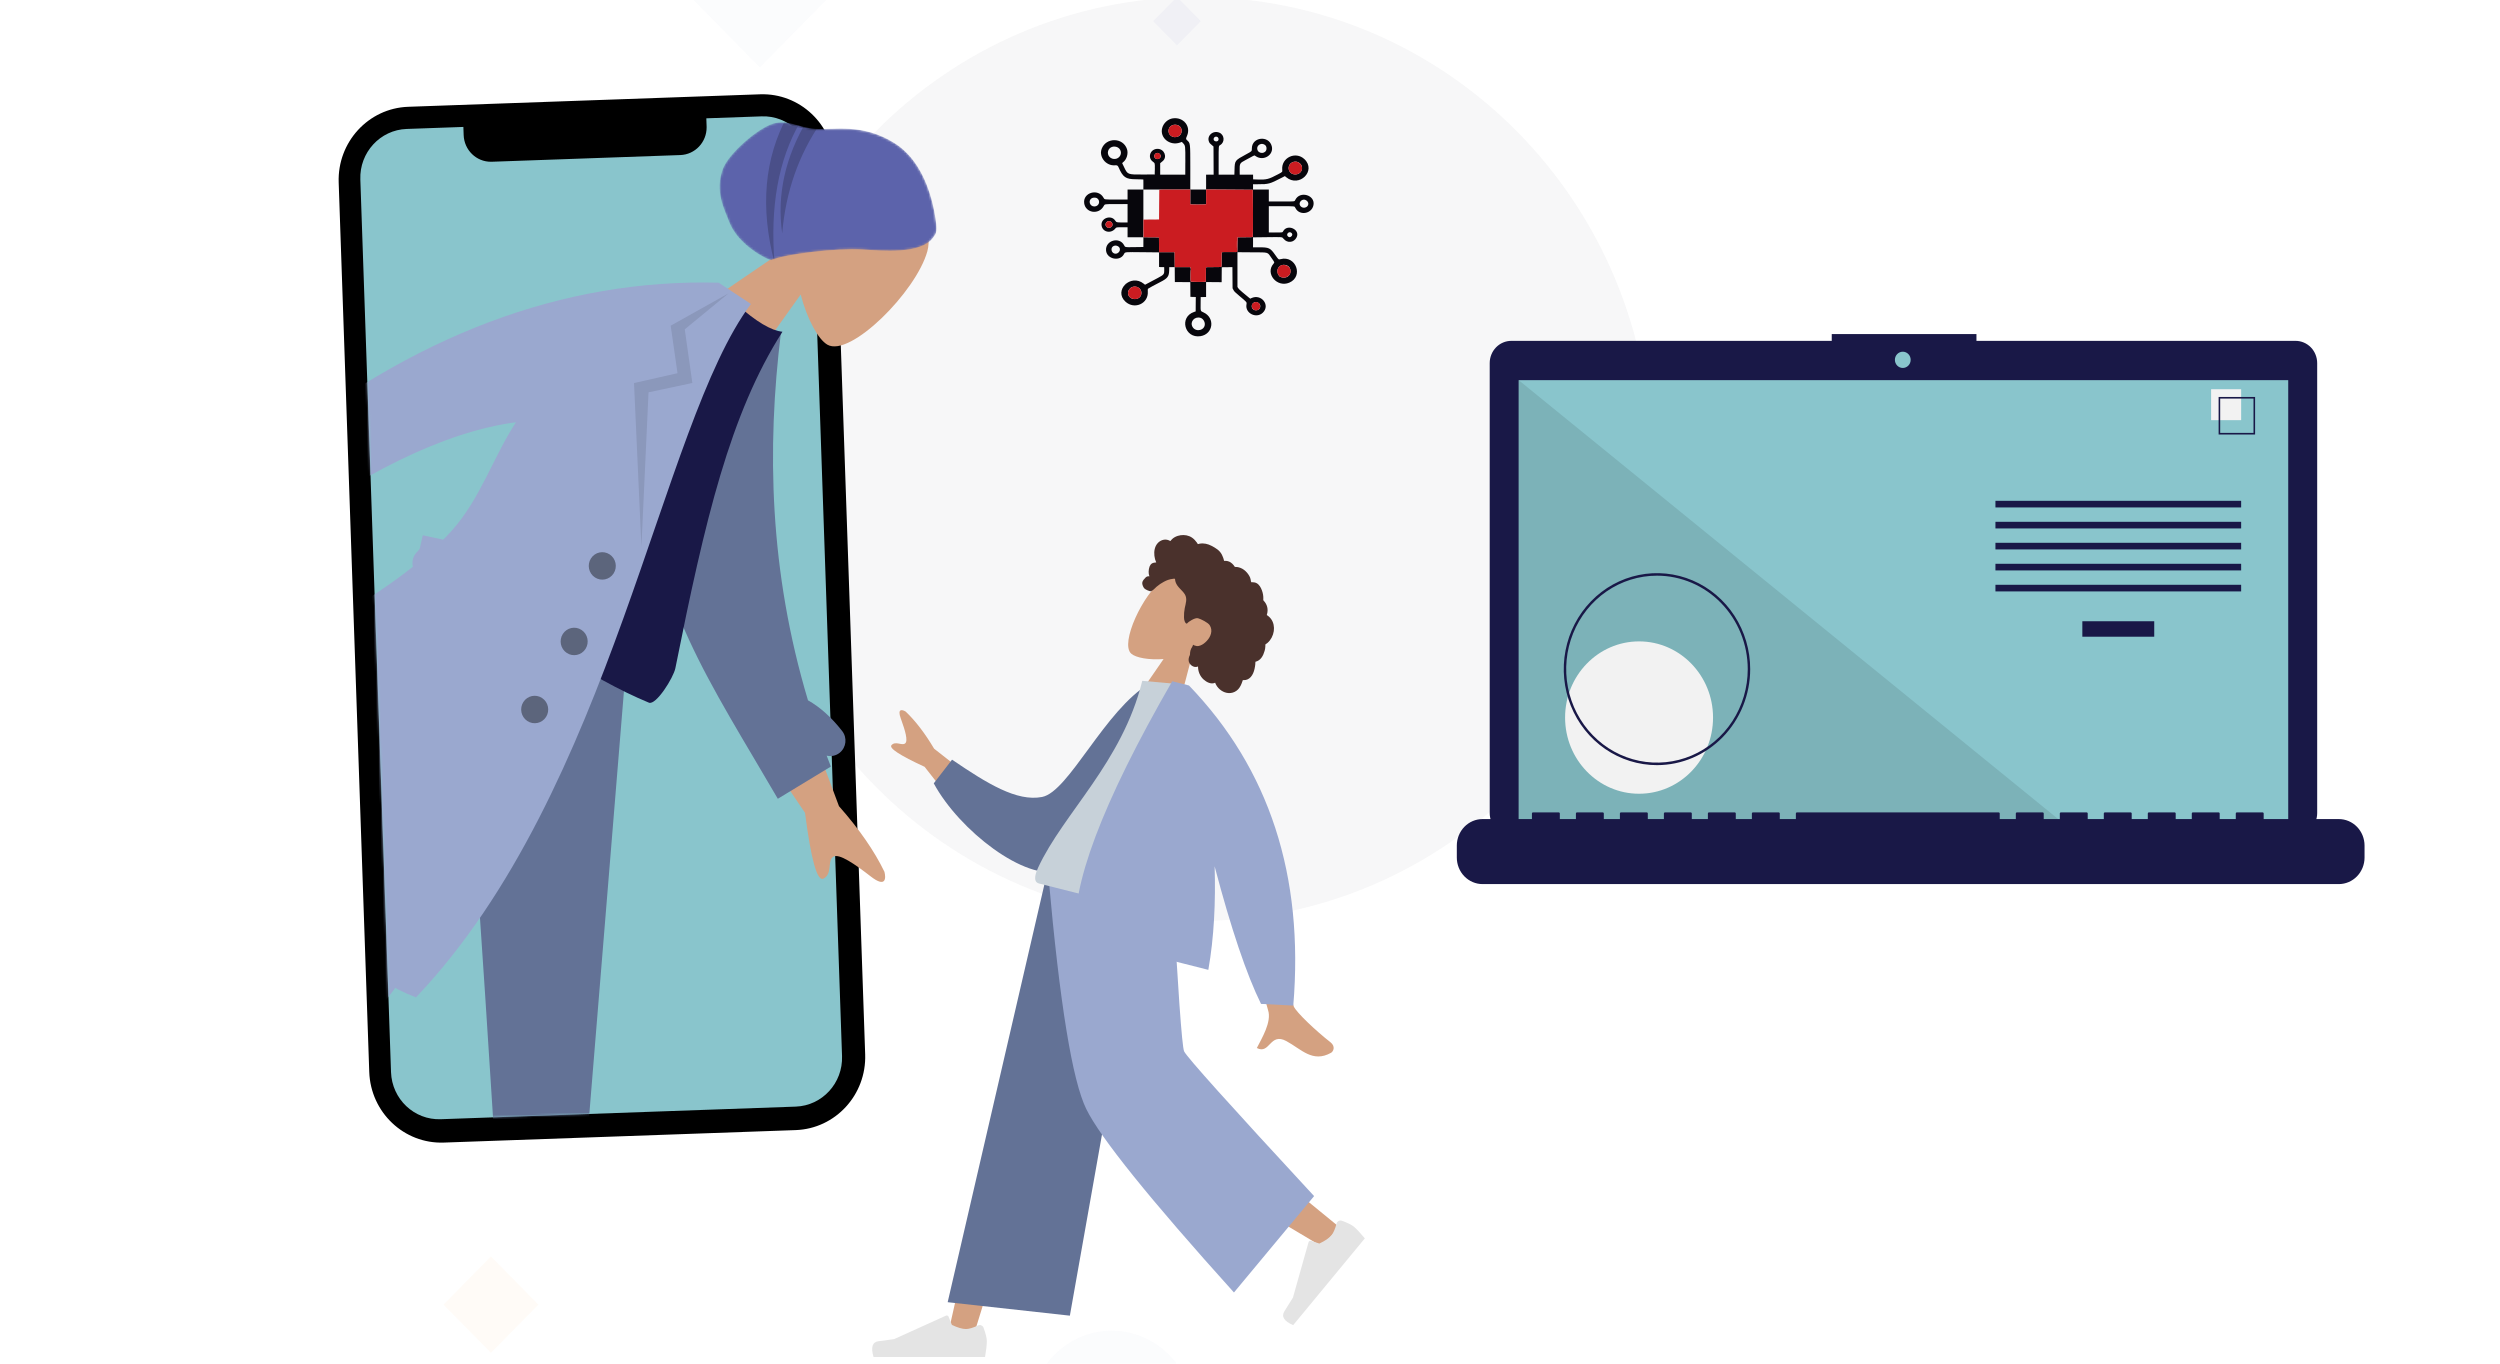 <svg width="1100" height="600" viewBox="0 0 1100 600" fill="none" xmlns="http://www.w3.org/2000/svg">
<g clip-path="url(#clip0)">
<g opacity="0.2">
<path opacity="0.2" d="M526.378 405.239C636.874 405.239 726.448 314.233 726.448 201.971C726.448 89.71 636.874 -1.296 526.378 -1.296C415.882 -1.296 326.307 89.71 326.307 201.971C326.307 314.233 415.882 405.239 526.378 405.239Z" fill="#2F2E41"/>
<path opacity="0.2" d="M489.161 657.999C508.858 657.999 524.826 641.776 524.826 621.764C524.826 601.752 508.858 585.529 489.161 585.529C469.464 585.529 453.496 601.752 453.496 621.764C453.496 641.776 469.464 657.999 489.161 657.999Z" fill="#9AA8CF"/>
<path opacity="0.2" fill-rule="evenodd" clip-rule="evenodd" d="M334.335 -57L376.972 -13.682L334.335 29.636L291.699 -13.682L334.335 -57Z" fill="#9AA8CF"/>
<path opacity="0.2" fill-rule="evenodd" clip-rule="evenodd" d="M216.02 552.83L236.897 574.041L216.02 595.251L195.143 574.041L216.02 552.83Z" fill="#FFA434"/>
<path opacity="0.2" fill-rule="evenodd" clip-rule="evenodd" d="M517.866 -1.296L528.305 9.309L517.866 19.914L507.428 9.309L517.866 -1.296Z" fill="#2026A2"/>
</g>
<path d="M1010.06 149.98H869.639V147H805.968V149.98H664.969C663.722 149.98 662.487 150.233 661.334 150.725C660.182 151.216 659.135 151.937 658.253 152.845C657.371 153.753 656.671 154.832 656.194 156.018C655.716 157.205 655.471 158.477 655.471 159.761V357.761C655.471 360.355 656.471 362.843 658.253 364.677C660.034 366.511 662.45 367.542 664.969 367.542H1010.06C1012.58 367.542 1014.99 366.511 1016.78 364.677C1018.56 362.843 1019.56 360.355 1019.56 357.761V159.761C1019.56 158.477 1019.31 157.205 1018.83 156.018C1018.36 154.832 1017.66 153.753 1016.78 152.845C1015.89 151.937 1014.85 151.216 1013.69 150.725C1012.54 150.233 1011.31 149.98 1010.06 149.98Z" fill="#191847"/>
<path d="M1006.82 167.266H668.206V363.965H1006.82V167.266Z" fill="#89C5CC"/>
<path d="M837.225 161.901C839.143 161.901 840.698 160.3 840.698 158.325C840.698 156.35 839.143 154.749 837.225 154.749C835.307 154.749 833.752 156.35 833.752 158.325C833.752 160.3 835.307 161.901 837.225 161.901Z" fill="#89C5CC"/>
<path opacity="0.1" d="M909.985 363.966H668.206V167.266L909.985 363.966Z" fill="black"/>
<path d="M721.189 349.247C739.165 349.247 753.738 334.24 753.738 315.729C753.738 297.218 739.165 282.211 721.189 282.211C703.212 282.211 688.64 297.218 688.64 315.729C688.64 334.24 703.212 349.247 721.189 349.247Z" fill="#F2F2F2"/>
<path d="M947.864 273.348H916.233V280.154H947.864V273.348Z" fill="#191847"/>
<path d="M986.104 220.358H877.994V223.274H986.104V220.358Z" fill="#191847"/>
<path d="M986.104 229.594H877.994V232.511H986.104V229.594Z" fill="#191847"/>
<path d="M986.104 238.831H877.994V241.748H986.104V238.831Z" fill="#191847"/>
<path d="M986.104 248.068H877.994V250.985H986.104V248.068Z" fill="#191847"/>
<path d="M986.104 257.305H877.994V260.222H986.104V257.305Z" fill="#191847"/>
<path d="M986.105 171.257H972.886V184.869H986.105V171.257Z" fill="#F2F2F2"/>
<path d="M992.242 191.189H976.19V174.66H992.242V191.189ZM976.888 190.47H991.544V175.378H976.888V190.47Z" fill="#191847"/>
<path d="M1029.07 360.389H996.018V357.937C996.018 357.873 996.006 357.81 995.982 357.751C995.959 357.692 995.924 357.639 995.88 357.593C995.836 357.548 995.784 357.513 995.727 357.488C995.67 357.464 995.608 357.451 995.546 357.451H984.216C984.154 357.451 984.092 357.464 984.035 357.488C983.978 357.513 983.926 357.548 983.882 357.593C983.838 357.639 983.803 357.692 983.78 357.751C983.756 357.81 983.744 357.873 983.744 357.937V360.389H976.662V357.937C976.662 357.873 976.65 357.81 976.626 357.751C976.603 357.692 976.568 357.639 976.524 357.593C976.48 357.548 976.428 357.513 976.371 357.488C976.314 357.464 976.252 357.451 976.19 357.451H964.86C964.798 357.451 964.736 357.464 964.679 357.488C964.622 357.513 964.57 357.548 964.526 357.593C964.482 357.639 964.447 357.692 964.424 357.751C964.4 357.81 964.388 357.873 964.388 357.937V360.389H957.306V357.937C957.306 357.873 957.294 357.81 957.27 357.751C957.247 357.692 957.212 357.639 957.168 357.593C957.124 357.548 957.072 357.513 957.015 357.488C956.958 357.464 956.896 357.451 956.834 357.451H945.504C945.442 357.451 945.38 357.464 945.323 357.488C945.266 357.513 945.214 357.548 945.17 357.593C945.126 357.639 945.091 357.692 945.068 357.751C945.044 357.81 945.032 357.873 945.032 357.937V360.389H937.95V357.937C937.95 357.873 937.938 357.81 937.914 357.751C937.891 357.692 937.856 357.639 937.812 357.593C937.768 357.548 937.716 357.513 937.659 357.488C937.601 357.464 937.54 357.451 937.478 357.451H926.148C926.086 357.451 926.024 357.464 925.967 357.488C925.91 357.513 925.858 357.548 925.814 357.593C925.77 357.639 925.735 357.692 925.712 357.751C925.688 357.81 925.676 357.873 925.676 357.937V360.389H918.594V357.937C918.594 357.873 918.582 357.81 918.558 357.751C918.534 357.692 918.5 357.639 918.456 357.593C918.412 357.548 918.36 357.513 918.303 357.488C918.245 357.464 918.184 357.451 918.122 357.451H906.792C906.73 357.451 906.668 357.464 906.611 357.488C906.554 357.513 906.502 357.548 906.458 357.593C906.414 357.639 906.379 357.692 906.355 357.751C906.332 357.81 906.32 357.873 906.32 357.937V360.389H899.238V357.937C899.238 357.873 899.226 357.81 899.202 357.751C899.178 357.692 899.144 357.639 899.1 357.593C899.056 357.548 899.004 357.513 898.947 357.488C898.889 357.464 898.828 357.451 898.766 357.451H887.436C887.374 357.451 887.312 357.464 887.255 357.488C887.198 357.513 887.146 357.548 887.102 357.593C887.058 357.639 887.023 357.692 886.999 357.751C886.976 357.81 886.964 357.873 886.964 357.937V360.389H879.882V357.937C879.882 357.873 879.87 357.81 879.846 357.751C879.822 357.692 879.788 357.639 879.744 357.593C879.7 357.548 879.648 357.513 879.591 357.488C879.533 357.464 879.472 357.451 879.41 357.451H790.655C790.593 357.451 790.532 357.464 790.475 357.488C790.417 357.513 790.365 357.548 790.322 357.593C790.278 357.639 790.243 357.692 790.219 357.751C790.195 357.81 790.183 357.873 790.183 357.937V360.389H783.102V357.937C783.102 357.873 783.09 357.81 783.066 357.751C783.042 357.692 783.007 357.639 782.963 357.593C782.92 357.548 782.868 357.513 782.81 357.488C782.753 357.464 782.692 357.451 782.63 357.451H771.299C771.237 357.451 771.176 357.464 771.119 357.488C771.061 357.513 771.009 357.548 770.965 357.593C770.922 357.639 770.887 357.692 770.863 357.751C770.839 357.81 770.827 357.873 770.827 357.937V360.389H763.746V357.937C763.746 357.873 763.733 357.81 763.71 357.751C763.686 357.692 763.651 357.639 763.607 357.593C763.564 357.548 763.512 357.513 763.454 357.488C763.397 357.464 763.336 357.451 763.274 357.451H751.943C751.881 357.451 751.82 357.464 751.763 357.488C751.705 357.513 751.653 357.548 751.609 357.593C751.566 357.639 751.531 357.692 751.507 357.751C751.483 357.81 751.471 357.873 751.471 357.937V360.389H744.39V357.937C744.39 357.873 744.377 357.81 744.354 357.751C744.33 357.692 744.295 357.639 744.251 357.593C744.208 357.548 744.155 357.513 744.098 357.488C744.041 357.464 743.98 357.451 743.918 357.451H732.587C732.525 357.451 732.464 357.464 732.407 357.488C732.349 357.513 732.297 357.548 732.253 357.593C732.21 357.639 732.175 357.692 732.151 357.751C732.127 357.81 732.115 357.873 732.115 357.937V360.389H725.034V357.937C725.034 357.873 725.021 357.81 724.998 357.751C724.974 357.692 724.939 357.639 724.895 357.593C724.852 357.548 724.799 357.513 724.742 357.488C724.685 357.464 724.624 357.451 724.562 357.451H713.231C713.169 357.451 713.108 357.464 713.05 357.488C712.993 357.513 712.941 357.548 712.897 357.593C712.853 357.639 712.819 357.692 712.795 357.751C712.771 357.81 712.759 357.873 712.759 357.937V360.389H705.678V357.937C705.678 357.873 705.665 357.81 705.642 357.751C705.618 357.692 705.583 357.639 705.539 357.593C705.495 357.548 705.443 357.513 705.386 357.488C705.329 357.464 705.267 357.451 705.205 357.451H693.875C693.813 357.451 693.752 357.464 693.694 357.488C693.637 357.513 693.585 357.548 693.541 357.593C693.497 357.639 693.463 357.692 693.439 357.751C693.415 357.81 693.403 357.873 693.403 357.937V360.389H686.321V357.937C686.321 357.873 686.309 357.81 686.286 357.751C686.262 357.692 686.227 357.639 686.183 357.593C686.139 357.548 686.087 357.513 686.03 357.488C685.973 357.464 685.911 357.451 685.849 357.451H674.519C674.457 357.451 674.396 357.464 674.338 357.488C674.281 357.513 674.229 357.548 674.185 357.593C674.141 357.639 674.107 357.692 674.083 357.751C674.059 357.81 674.047 357.873 674.047 357.937V360.389H652.33C649.325 360.389 646.443 361.618 644.319 363.806C642.194 365.995 641 368.962 641 372.057V377.332C641 380.427 642.194 383.395 644.319 385.583C646.443 387.771 649.325 389 652.33 389H1029.07C1032.07 389 1034.95 387.771 1037.08 385.583C1039.2 383.395 1040.4 380.427 1040.4 377.332V372.057C1040.4 368.962 1039.2 365.995 1037.08 363.806C1034.95 361.618 1032.07 360.389 1029.07 360.389Z" fill="#191847"/>
<path d="M729.068 336.664C720.955 336.664 713.024 334.186 706.279 329.545C699.533 324.904 694.276 318.307 691.171 310.588C688.067 302.87 687.254 294.377 688.837 286.183C690.42 277.99 694.326 270.463 700.063 264.556C705.8 258.649 713.109 254.626 721.065 252.996C729.022 251.366 737.27 252.203 744.765 255.4C752.26 258.597 758.667 264.011 763.174 270.957C767.681 277.903 770.087 286.07 770.087 294.424C770.075 305.623 765.749 316.359 758.059 324.278C750.369 332.197 739.943 336.651 729.068 336.664ZM729.068 253.296C721.169 253.296 713.447 255.708 706.879 260.227C700.311 264.746 695.191 271.17 692.169 278.685C689.146 286.2 688.355 294.47 689.896 302.448C691.437 310.426 695.241 317.754 700.826 323.506C706.412 329.258 713.529 333.175 721.276 334.762C729.024 336.349 737.054 335.534 744.352 332.421C751.65 329.308 757.888 324.037 762.276 317.273C766.665 310.51 769.007 302.558 769.007 294.424C768.995 283.52 764.784 273.066 757.296 265.356C749.809 257.645 739.657 253.308 729.068 253.296Z" fill="#191847"/>
<path fill-rule="evenodd" clip-rule="evenodd" d="M179.601 46.987L334.431 41.493C351.932 40.873 366.614 54.783 367.225 72.563L380.677 463.925C381.288 481.705 367.597 496.622 350.096 497.243L195.266 502.736C177.765 503.357 163.083 489.447 162.471 471.667L149.02 80.305C148.409 62.525 162.1 47.608 179.601 46.987Z" fill="black"/>
<path fill-rule="evenodd" clip-rule="evenodd" d="M204.008 59.43C204.235 66.029 209.592 71.218 216.05 71.175L216.397 71.168L299.353 68.225C305.848 67.994 310.955 62.551 310.913 55.99L310.906 55.638L310.783 52.06L335.133 51.196C346.801 50.782 356.589 60.056 356.996 71.909L370.497 464.7C370.905 476.554 361.777 486.499 350.11 486.912L193.911 492.454C182.244 492.868 172.456 483.595 172.048 471.741L158.547 78.95C158.14 67.096 167.268 57.151 178.935 56.738L203.885 55.852L204.008 59.43Z" fill="#89C5CC"/>
<path fill-rule="evenodd" clip-rule="evenodd" d="M511.724 255.033C502.967 261.214 492.681 283.065 497.723 287.59C499.734 289.394 505.41 290.462 511.97 289.987L497.464 310.999L516.066 320.629L524.871 286.989C530.578 284.578 535.612 280.61 538.142 274.553C545.429 257.098 520.481 248.853 511.724 255.033Z" fill="#D4A181"/>
<path fill-rule="evenodd" clip-rule="evenodd" d="M509.395 238.977C510.47 237.8 512.097 237.159 513.668 237.532C514.049 237.623 514.416 237.77 514.757 237.964C514.88 238.034 514.897 238.089 514.999 238.03C515.076 237.987 515.157 237.826 515.214 237.758C515.39 237.546 515.579 237.345 515.78 237.158C516.468 236.52 517.31 236.075 518.197 235.793C519.856 235.265 521.733 235.28 523.356 235.947C524.244 236.312 525.018 236.89 525.681 237.587C526.024 237.948 526.337 238.338 526.63 238.742C526.718 238.864 526.954 239.358 527.082 239.4C527.224 239.447 527.654 239.252 527.802 239.224C529.637 238.879 531.468 239.318 533.104 240.18C534.951 241.154 536.689 242.172 537.659 244.121C537.865 244.534 538.043 244.961 538.199 245.395C538.282 245.624 538.356 245.855 538.421 246.089C538.46 246.23 538.495 246.373 538.526 246.516C538.579 246.759 538.528 246.804 538.782 246.785C539.757 246.711 540.727 246.942 541.541 247.5C542.024 247.832 542.447 248.249 542.82 248.702C542.947 248.857 543.181 249.332 543.353 249.425C543.523 249.516 544.024 249.447 544.234 249.472C545.367 249.609 546.44 250.053 547.36 250.737C548.309 251.444 549.115 252.389 549.701 253.423C549.983 253.92 550.196 254.419 550.284 254.986C550.322 255.231 550.342 255.48 550.403 255.721C550.439 255.862 550.557 256.049 550.541 256.195C550.55 256.107 551.937 256.253 552.061 256.281C552.721 256.428 553.298 256.766 553.773 257.252C554.666 258.166 555.185 259.448 555.529 260.665C555.706 261.29 555.812 261.935 555.851 262.583C555.87 262.894 555.874 263.205 555.864 263.516C555.859 263.667 555.82 263.838 555.839 263.986C555.864 264.177 555.927 264.213 556.069 264.364C556.79 265.131 557.325 266.074 557.576 267.104C557.83 268.146 557.783 269.243 557.48 270.268C557.463 270.328 557.354 270.56 557.371 270.606C557.393 270.67 557.579 270.743 557.642 270.786C557.859 270.933 558.068 271.093 558.268 271.265C558.635 271.581 558.967 271.94 559.255 272.332C560.376 273.861 560.739 275.829 560.467 277.69C560.181 279.643 559.213 281.549 557.734 282.846C557.495 283.055 557.24 283.246 556.969 283.412C556.803 283.514 556.774 283.499 556.755 283.686C556.733 283.894 556.769 284.126 556.762 284.337C556.74 285.024 556.623 285.705 556.435 286.364C556.126 287.445 555.698 288.529 555.017 289.427C554.701 289.845 554.327 290.219 553.896 290.513C553.676 290.663 553.441 290.792 553.197 290.897C553.071 290.952 552.941 290.999 552.81 291.041C552.735 291.065 552.647 291.075 552.576 291.108C552.404 291.19 552.438 291.067 552.392 291.295C552.327 291.612 552.359 291.975 552.327 292.3C552.295 292.636 552.249 292.969 552.195 293.301C552.084 293.974 551.94 294.642 551.734 295.292C551.338 296.538 550.69 297.749 549.624 298.529C549.167 298.863 548.639 299.089 548.085 299.191C547.814 299.241 547.538 299.262 547.262 299.254C547.12 299.25 546.963 299.198 546.855 299.283C546.738 299.375 546.701 299.657 546.653 299.802C546.23 301.059 545.696 302.332 544.777 303.303C543.93 304.197 542.767 304.771 541.554 304.922C539.201 305.215 536.874 303.926 535.515 302.013C535.161 301.514 534.868 300.971 534.652 300.397C532.933 301.264 530.858 300.134 529.567 298.965C527.959 297.509 527.128 295.427 527.133 293.26C525.232 294.104 523.006 292.358 522.982 290.363C522.976 289.874 523.071 289.388 523.228 288.928C523.311 288.687 523.445 288.469 523.534 288.233C523.648 287.932 523.599 287.557 523.63 287.225C523.689 286.578 523.838 285.955 524.123 285.372C524.272 285.068 524.458 284.792 524.637 284.506C524.798 284.249 524.85 283.959 524.942 283.67C525.378 283.996 526.024 284.166 526.543 284.258C527.052 284.348 527.646 284.199 528.122 284.029C529.229 283.633 530.175 282.854 530.98 282.007C532.745 280.148 533.798 277.367 532.225 275.031C531.492 273.943 528.45 272.37 527.101 272.023C525.683 271.657 522.813 273.761 522.608 273.992C522.481 274.135 522.4 274.352 522.194 274.385C521.743 274.457 521.411 273.754 521.273 273.42C521.033 272.844 520.974 272.212 520.958 271.593C520.922 270.246 521.035 268.879 521.292 267.558C521.491 266.539 521.793 265.539 521.904 264.504C522.015 263.473 521.894 262.439 521.349 261.541C520.757 260.564 519.912 259.774 519.137 258.951C518.368 258.135 517.652 257.255 517.28 256.176C517.198 255.939 517.125 255.695 517.088 255.446C517.059 255.25 517.097 254.923 516.988 254.752C516.82 254.486 516.285 254.674 516.01 254.7C514.655 254.831 513.34 255.31 512.147 255.959C510.96 256.605 509.915 257.277 508.898 258.158C508.144 258.812 507.4 259.764 506.464 260.134C506.046 260.3 503.977 259.46 503.469 258.864C502.962 258.268 502.589 257.209 502.59 256.667C502.591 256.112 502.782 255.6 503.118 255.166C503.316 254.911 503.561 254.704 503.763 254.457C503.933 254.25 504.091 254.053 504.311 253.896C504.728 253.599 505.238 253.495 505.737 253.6C505.496 252.936 505.374 252.229 505.399 251.523C505.425 250.788 505.557 249.947 505.818 249.262C506.03 248.705 506.387 248.199 506.901 247.892C507.439 247.57 508.125 247.533 508.733 247.472C508.312 246.553 508.052 245.566 507.935 244.561C507.708 242.607 508.036 240.463 509.395 238.977Z" fill="#4A312C"/>
<path fill-rule="evenodd" clip-rule="evenodd" d="M499.445 385.849L456.75 495.637L428.114 588.454H416.807L462.324 385.849L499.445 385.849Z" fill="#D4A181"/>
<path fill-rule="evenodd" clip-rule="evenodd" d="M508.042 385.849C508.497 424.429 515.127 476.372 516.186 478.777C516.892 480.38 541.272 500.768 589.324 539.942L581.536 548.409C524.839 514.823 495.178 495.79 492.554 491.31C488.619 484.591 475.806 422.758 465.52 385.849H508.042Z" fill="#D4A181"/>
<path fill-rule="evenodd" clip-rule="evenodd" d="M590.366 537.115C592.982 538.054 594.784 538.945 595.772 539.787C596.973 540.812 598.559 542.51 600.528 544.882C599.359 546.298 588.846 559.026 568.991 583.067C564.943 581.306 563.673 579.247 565.181 576.89C566.689 574.533 567.924 572.559 568.884 570.968L575.755 546.581C575.887 546.111 576.368 545.84 576.83 545.974C576.838 545.977 576.846 545.979 576.854 545.981L580.52 547.163C583.063 545.958 584.846 544.738 585.868 543.5C586.698 542.495 587.445 540.766 588.109 538.313L588.109 538.313C588.364 537.372 589.321 536.819 590.248 537.077C590.288 537.088 590.327 537.101 590.366 537.115Z" fill="#E4E4E4"/>
<path fill-rule="evenodd" clip-rule="evenodd" d="M432.745 584.17C433.718 586.809 434.205 588.784 434.205 590.094C434.205 591.688 433.944 594.013 433.421 597.071C431.601 597.071 415.247 597.071 384.359 597.071C383.084 592.789 383.82 590.477 386.567 590.135C389.313 589.794 391.595 589.486 393.412 589.21L416.216 578.882C416.655 578.683 417.169 578.883 417.365 579.329C417.368 579.337 417.371 579.345 417.374 579.352L418.84 582.965C421.383 584.17 423.45 584.773 425.039 584.773C426.331 584.773 428.115 584.243 430.391 583.183L430.391 583.183C431.265 582.776 432.297 583.166 432.698 584.053C432.715 584.091 432.731 584.13 432.745 584.17Z" fill="#E4E4E4"/>
<path fill-rule="evenodd" clip-rule="evenodd" d="M470.739 578.894L416.977 572.966L460.3 385.849H504.974L470.739 578.894Z" fill="#637296"/>
<path fill-rule="evenodd" clip-rule="evenodd" d="M578.203 526.281L542.938 568.689C505.795 527.474 484.14 500.58 477.974 488.01C471.808 475.439 466.265 441.385 461.345 385.849H515.556C518.244 434.707 520.055 460.273 520.991 462.547C521.927 464.821 540.997 486.065 578.203 526.281Z" fill="#9AA8CF"/>
<path fill-rule="evenodd" clip-rule="evenodd" d="M560.958 385.884L542.806 384.989C552.118 422.328 557.163 442.146 557.94 444.442C559.689 449.607 555.039 457.084 553.007 461.127C558.791 464.135 558.674 454.132 565.963 458.061C572.617 461.647 577.503 467.762 585.637 463.244C586.636 462.689 587.816 460.459 585.343 458.536C579.183 453.746 570.377 445.466 569.265 442.836C567.748 439.25 564.979 420.266 560.958 385.884ZM396.359 316.186L396.558 316.732C398.207 321.292 399.643 326.002 398.264 327.097C396.83 328.236 394.066 325.878 392.258 327.863C391.052 329.186 395.908 332.364 406.825 337.397L425.351 361.041L438.236 350.805L411.002 329.412C406.975 322.631 402.813 317.198 398.516 313.113C397.143 312.253 394.63 311.461 396.359 316.186Z" fill="#D4A181"/>
<path fill-rule="evenodd" clip-rule="evenodd" d="M512.788 303.85L505.801 300.729C486.06 312.37 470.336 348.366 458.519 350.665C447.347 352.838 434.267 344.683 418.899 334.253L410.852 344.676C422.05 365.416 451.224 387.932 466.461 383.157C490.823 375.522 507.103 330.337 512.788 303.85Z" fill="#637296"/>
<path fill-rule="evenodd" clip-rule="evenodd" d="M521.735 405.095C492.471 397.682 470.945 392.229 457.156 388.736C454.206 387.989 455.824 383.801 456.787 381.724C467.897 357.76 493.784 335.451 502.591 299.563L521.947 301.314C531.176 330.392 528.898 362.738 521.735 405.095Z" fill="#C7D1D9"/>
<path fill-rule="evenodd" clip-rule="evenodd" d="M515.774 299.75C484.839 353.429 470.759 390.849 473.534 412.012L531.665 426.737C534.204 412.409 534.913 396.755 534.441 381.198C541.684 408.661 548.487 428.834 554.85 441.719L569.047 442.454C573.81 385.305 558.511 338.36 523.149 301.618L515.774 299.75Z" fill="#9AA8CF"/>
<mask id="mask0" mask-type="alpha" maskUnits="userSpaceOnUse" x="158" y="-57" width="440" height="715">
<path d="M350.11 486.913L193.911 492.455C182.244 492.869 172.456 483.595 172.048 471.742L158.547 78.951C158.14 67.097 167.268 57.152 178.935 56.739L216.02 -56.973H597.55V658H429.946C378.216 543.889 351.604 486.86 350.11 486.913Z" fill="white"/>
</mask>
<g mask="url(#mask0)">
<path fill-rule="evenodd" clip-rule="evenodd" d="M408.026 110.588C403.079 128.403 374.062 157.433 364.054 151.665C360.062 149.364 355.199 140.636 352.297 129.597L326.965 165.092L301.278 139.89L349.871 106.744C350.523 96.032 354.027 85.559 362.251 78.041C385.947 56.378 412.973 92.773 408.026 110.588Z" fill="#D4A181"/>
<mask id="mask1" mask-type="alpha" maskUnits="userSpaceOnUse" x="316" y="53" width="97" height="62">
<path fill-rule="evenodd" clip-rule="evenodd" d="M410.672 104.394C411.794 102.756 412.901 102.498 411.08 92.994C409.259 83.491 404.667 69.885 393.585 62.974C379.204 54.004 366.957 57.318 358.72 56.69C351.295 56.125 346.776 52.474 340.225 54.384C333.675 56.294 320.574 67.427 318.015 74.451C314.484 84.141 318.537 91.66 320.903 97.772C324.962 108.254 338.594 114.764 339.402 114.419C345.649 111.753 368.197 109.063 379.547 109.773C387.892 110.295 405.406 112.083 410.672 104.394Z" fill="white"/>
</mask>
<g mask="url(#mask1)">
<path fill-rule="evenodd" clip-rule="evenodd" d="M410.672 104.394C411.794 102.756 412.901 102.498 411.08 92.994C409.259 83.491 404.667 69.885 393.585 62.974C379.204 54.004 366.957 57.318 358.72 56.69C351.295 56.125 346.776 52.474 340.225 54.384C333.675 56.294 320.574 67.427 318.015 74.451C314.484 84.141 318.537 91.66 320.903 97.772C324.962 108.254 338.594 114.764 339.402 114.419C345.649 111.753 368.197 109.063 379.547 109.773C387.892 110.295 405.406 112.083 410.672 104.394Z" fill="#5C63AB"/>
<path fill-rule="evenodd" clip-rule="evenodd" d="M351.962 53.92C342.503 70.298 338.784 90.895 340.807 115.712C334.399 91.276 336.285 69.706 346.466 51.002L351.962 53.92ZM361.216 53.887C351.397 68.135 345.712 84.4 344.161 102.681C341.757 85.795 345.457 69.112 355.259 52.631L361.216 53.887Z" fill="black" fill-opacity="0.2"/>
</g>
<path fill-rule="evenodd" clip-rule="evenodd" d="M200.111 238.558L213.484 438.163L222.949 585.197L251.02 591.259L278.521 255.491L200.111 238.558Z" fill="#637296"/>
<path fill-rule="evenodd" clip-rule="evenodd" d="M186.004 235.512C164.489 332.255 149.259 384.267 146.134 392.804C143.009 401.341 111.908 453.226 52.832 548.46L81.912 554.74C150.338 465.917 188.69 415.598 196.966 403.782C205.243 391.965 233.451 342.756 278.68 255.525L186.004 235.512Z" fill="#9AA8CF"/>
<path fill-rule="evenodd" clip-rule="evenodd" d="M213.439 610.975L221.394 580.223L251.949 586.821C264.27 600.305 281.431 612.773 303.431 624.224L302.193 630.142L246.904 618.202L228.608 611.158L227.989 614.117L213.439 610.975Z" fill="#191847"/>
<path fill-rule="evenodd" clip-rule="evenodd" d="M176.065 167.596L195.461 186.133C137.129 220.658 106.112 238.798 102.409 240.552C94.078 244.497 90.554 259.185 88.075 266.524C77.559 262.864 89.806 251.137 76.385 246.688C64.135 242.627 50.924 243.778 46.724 228.247C46.208 226.338 47.504 222.217 52.771 223.026C65.893 225.04 86.384 226.221 90.889 224.489C97.033 222.127 125.425 203.163 176.065 167.596ZM348.3 298.795L369.148 354.715C378.055 364.793 384.724 374.422 389.156 383.6C389.855 386.311 389.876 390.879 383.134 385.643C376.391 380.408 369.068 375.208 366.52 377.018C363.971 378.828 366.388 384.598 362.291 386.605C359.559 387.944 356.866 378.292 354.211 357.65L325.394 315.059L348.3 298.795Z" fill="#D4A181"/>
<path fill-rule="evenodd" clip-rule="evenodd" d="M343.635 146.15C337.299 197.442 338.55 251.487 355.513 308.139C360.874 311.145 365.893 315.681 370.56 321.662C372.857 324.606 372.371 328.88 369.474 331.208C367.793 332.561 365.668 332.959 363.732 332.48C364.333 334.079 364.948 335.681 365.577 337.285L342.24 351.459C313.648 302.202 284.233 259.88 288.693 212.648C290.19 196.795 317.963 157.917 326.739 142.897L343.635 146.15Z" fill="#637296"/>
<path fill-rule="evenodd" clip-rule="evenodd" d="M192.874 248.05C229.309 278.307 260.188 298.68 285.511 309.171C288.648 310.47 296.328 298.182 297.165 293.995C310.194 228.779 321.229 182.025 344.279 145.965C339.327 145.485 332.667 141.508 324.298 134.035C275.695 154.801 237.018 189.903 192.874 248.05Z" fill="#191847"/>
<path fill-rule="evenodd" clip-rule="evenodd" d="M330.418 133.754C290.404 187.062 269.88 347.54 183.022 438.853C140.618 422.807 104.429 361.805 39.621 348.706C68.445 307.872 138.424 283.731 181.663 249.377C181.142 247.228 181.666 244.863 183.263 243.124L186.304 239.812C188.364 237.569 191.571 237.061 194.15 238.351C195.786 236.731 197.354 235.082 198.85 233.405C211.481 219.246 217.093 200.893 227.033 185.793C195.864 189.923 158.692 208.04 115.516 240.143L96.446 217.556C99.512 214.759 102.585 212.025 105.663 209.354C103.941 205.998 105.356 196.709 108.413 197.016C111.569 197.333 114.631 198.11 117.595 199.334C181.417 147.554 247.628 122.572 316.226 124.391L330.418 133.754Z" fill="#9AA8CF"/>
<path fill-rule="evenodd" clip-rule="evenodd" d="M320.57 129.058L301.292 144.897L304.632 168.51L285.351 172.613L282.22 240.56L278.97 168.543L298.105 164.204L295.103 143.303L320.57 129.058Z" fill="black" fill-opacity="0.1"/>
<path fill-rule="evenodd" clip-rule="evenodd" d="M238.502 307.118C241.259 308.937 242.044 312.679 240.256 315.476C238.468 318.273 234.784 319.066 232.028 317.247C229.271 315.428 228.485 311.686 230.273 308.889C232.061 306.092 235.745 305.299 238.502 307.118ZM255.868 277.174C258.624 278.993 259.41 282.735 257.622 285.532C255.834 288.329 252.15 289.122 249.393 287.303C246.637 285.485 245.851 281.743 247.639 278.946C249.427 276.149 253.111 275.356 255.868 277.174ZM268.242 243.937C270.999 245.756 271.784 249.498 269.996 252.295C268.208 255.092 264.524 255.885 261.768 254.066C259.011 252.247 258.225 248.505 260.013 245.708C261.801 242.911 265.485 242.119 268.242 243.937Z" fill="black" fill-opacity="0.4"/>
</g>
<path fill-rule="evenodd" clip-rule="evenodd" d="M515.999 52.08C513.847 52.407 511.946 54.151 511.359 56.334C510.206 60.626 514.715 64.308 519.197 62.734L520.022 62.444L520.455 62.904C521.592 64.113 521.568 63.924 521.54 71.272L521.519 76.868H515.999H510.479V74.341V71.814L510.743 71.583C510.888 71.455 511.232 71.173 511.508 70.956C513.789 69.158 512.319 65.492 509.317 65.492C506.139 65.492 504.747 69.319 507.262 71.141C508.172 71.8 508.169 71.79 508.135 74.448L508.105 76.762L502.972 76.788C496.101 76.824 496.162 76.849 494.528 73.388C494.189 72.672 493.866 72.006 493.809 71.909C493.727 71.769 493.796 71.663 494.139 71.404C495.75 70.19 496.536 67.568 495.876 65.606C494.134 60.428 486.674 60.342 484.738 65.478C483.409 69.002 486.654 73.055 490.548 72.734C491.556 72.651 491.822 72.803 492.201 73.674C494.081 77.991 495.344 78.864 499.714 78.864C500.82 78.864 502.031 78.895 502.404 78.932L503.082 78.999V81.191V83.383H499.605H496.127V85.59V87.797H491.207C485.696 87.797 486.018 87.844 485.523 86.961C483.173 82.764 476.421 84.708 477.04 89.403C477.609 93.715 483.427 94.634 485.571 90.75C486.128 89.74 485.809 89.793 491.332 89.793H496.127V93.839V97.885L493.892 97.884C491.369 97.884 491.202 97.842 490.712 97.087C488.951 94.375 484.334 95.918 484.679 99.104C485.013 102.179 488.87 103.021 490.828 100.445C491.149 100.023 491.388 99.987 493.802 99.987H496.127V102.193V104.4H499.605H503.082V106.539V108.677L499.311 108.734C494.934 108.8 495.063 108.821 494.632 107.963C492.633 103.981 486.325 105.745 486.66 110.192C486.948 114.022 492.726 115.24 494.528 111.851C495.073 110.825 494.588 110.876 502.911 110.967L509.982 111.045V114.264V117.483L511.106 117.513L512.231 117.543L512.266 118.613C512.331 120.628 512.147 120.875 509.554 122.244C508.575 122.761 507.352 123.411 506.836 123.688C506.32 123.965 505.428 124.44 504.854 124.742L503.811 125.292L503.254 124.842C497.538 120.23 489.825 127.783 495.197 132.731C499.14 136.362 505.348 133.596 505.033 128.349C504.985 127.549 505.004 127.186 505.101 127.063C505.223 126.907 508.268 125.249 510.589 124.074C513.709 122.494 514.368 121.63 514.435 119.033L514.474 117.536H515.676H516.879L516.908 120.82L516.937 124.103L520.337 124.125L523.736 124.147L523.759 127.383L523.782 130.619L524.97 130.648L526.159 130.678L526.129 133.849L526.1 137.02L525.438 137.238C518.683 139.467 521.195 149.038 528.238 147.908C533.858 147.005 534.753 139.836 529.543 137.456C528.171 136.829 528.243 137.05 528.279 133.576L528.308 130.724L529.495 130.694L530.682 130.664V127.384V124.103L534.102 124.133L537.523 124.162L537.552 120.875L537.581 117.588L539.921 117.56L542.261 117.532L542.295 122.183L542.329 126.836L542.641 127.442C543.072 128.278 543.267 128.478 545.354 130.224C548.708 133.031 548.637 132.946 548.45 133.966C547.745 137.818 552.802 140.354 555.652 137.577C559.067 134.249 554.924 129.074 550.546 131.2L550.102 131.416L549.475 130.912C548.571 130.186 548.383 130.03 546.594 128.517C545.466 127.563 544.903 127.009 544.73 126.682L544.481 126.213V118.59V110.968L550.857 111.02C558.64 111.085 557.486 110.732 559.593 113.692C560.855 115.465 560.853 115.46 560.315 116.073C556.566 120.345 561.894 126.681 567.289 124.367C573.684 121.625 570.191 112.229 563.446 114.03C562.57 114.264 562.572 114.265 561.212 112.334C558.876 109.017 558.459 108.82 553.782 108.816L551.326 108.813V106.622V104.431L557.481 104.354C564.558 104.266 564.072 104.218 564.785 105.082C566.472 107.126 569.359 106.789 570.517 104.412C572.198 100.965 566.404 98.358 564.588 101.745C564.284 102.314 564.382 102.298 561.142 102.298H558.281V96.519V90.739H563.792C570.091 90.739 569.554 90.671 569.981 91.523C571.753 95.057 577.222 94.142 577.936 90.193C578.725 85.82 572.014 83.856 569.976 87.864C569.532 88.736 570.114 88.664 563.552 88.649L558.281 88.637V86.01V83.383H554.803H551.326V82.227V81.071L553.285 81.067C558.275 81.058 558.622 80.965 563.941 78.214L565.35 77.485L565.925 77.964C571.643 82.725 579.323 75.145 573.957 70.037C570.103 66.369 563.731 69.362 564.18 74.631C564.27 75.696 564.333 75.626 562.365 76.674C558.267 78.859 557.27 79.117 553.424 78.986L551.381 78.917L551.35 77.892L551.318 76.868H548.396H545.475L545.455 75.108C545.42 71.871 545.467 71.785 548.014 70.437C548.287 70.293 549.268 69.765 550.193 69.265C552.165 68.2 551.862 68.27 552.528 68.725C555.961 71.073 560.606 68.142 559.566 64.284C558.266 59.455 550.916 60.232 550.822 65.208C550.795 66.625 550.938 66.472 548.333 67.883C543.318 70.6 543.313 70.606 543.191 74.635L543.123 76.868H539.662H536.202V70.725C536.202 63.968 536.172 64.252 536.927 63.797C539.029 62.531 538.779 59.314 536.506 58.368C533.64 57.174 530.744 59.898 532.042 62.566C532.261 63.016 532.401 63.163 533.442 64.036L533.938 64.453L533.969 70.66L533.999 76.868H532.34H530.682V80.125V83.383H527.204H523.727V73.895C523.727 62.742 523.762 63.044 522.298 61.688C521.738 61.169 521.738 61.055 522.311 59.715C524.098 55.529 520.66 51.37 515.999 52.08ZM518.509 55.186C520.402 56.042 520.416 59.061 518.53 59.979C516.115 61.155 513.625 59.363 514.232 56.887C514.652 55.176 516.691 54.365 518.509 55.186ZM535.816 60.396C536.162 60.679 536.284 61.339 536.065 61.736C535.589 62.594 533.993 62.225 533.993 61.256C533.993 60.285 535.064 59.78 535.816 60.396ZM556.045 63.474C556.933 63.827 557.333 64.485 557.266 65.483C557.114 67.76 553.697 67.944 553.208 65.701C552.869 64.148 554.507 62.861 556.045 63.474ZM491.222 64.622C493.149 65.169 493.853 67.497 492.535 68.962C490.749 70.95 487.456 69.769 487.474 67.147C487.488 65.272 489.274 64.069 491.222 64.622ZM510.267 67.734C510.908 68.344 510.895 69.1 510.235 69.636C508.829 70.778 507.023 69.056 508.253 67.745C508.842 67.117 509.615 67.113 510.267 67.734ZM570.939 71.278C574.208 72.546 573.125 77.006 569.613 76.738C566.504 76.501 566.02 72.253 568.989 71.269C569.64 71.054 570.369 71.057 570.939 71.278ZM523.727 86.626V89.87L524.239 89.937C524.901 90.023 528.97 90.022 529.936 89.935L530.682 89.868V86.609V83.35L540.866 83.417C546.467 83.454 551.075 83.49 551.105 83.498C551.135 83.506 551.195 83.508 551.237 83.502C551.28 83.496 551.317 88.175 551.321 93.9C551.326 100.879 551.291 104.287 551.217 104.243C551.155 104.207 551.105 104.228 551.105 104.291C551.105 104.37 550.118 104.398 547.849 104.384C546.057 104.374 544.564 104.391 544.53 104.423C544.497 104.455 544.47 105.891 544.471 107.614C544.472 109.336 544.429 110.796 544.376 110.857C544.31 110.932 543.262 110.951 541.096 110.914C539.024 110.879 537.842 110.898 537.71 110.969C537.519 111.069 537.507 111.271 537.516 114.197C537.525 117.175 537.516 117.324 537.313 117.427C537.179 117.495 535.918 117.531 533.933 117.524C531.373 117.514 530.746 117.54 530.667 117.655C530.613 117.734 530.582 119.152 530.598 120.806C530.619 123.029 530.592 123.845 530.495 123.931C530.269 124.131 523.983 124.081 523.901 123.878C523.763 123.534 523.831 118.501 523.975 118.451C524.085 118.412 524.085 118.375 523.975 118.263C523.899 118.187 523.837 117.992 523.837 117.83V117.536H520.361H516.885L516.856 114.259L516.827 110.983L513.404 110.975L509.982 110.968L509.962 107.71L509.942 104.453L506.512 104.425L503.082 104.397V93.89V83.383H513.404H523.727V86.626ZM482.729 87.227C484.381 88.401 483.562 90.844 481.517 90.844C479.459 90.844 478.653 88.226 480.396 87.205C480.971 86.868 482.241 86.88 482.729 87.227ZM574.724 88.148C575.991 88.946 575.976 90.48 574.694 91.166C572.978 92.084 571.042 90.225 572.143 88.716C572.801 87.816 573.835 87.588 574.724 88.148ZM488.42 97.352C489.828 97.889 489.88 99.665 488.502 100.137C487.723 100.403 487.07 100.186 486.635 99.517C485.916 98.409 487.179 96.878 488.42 97.352ZM568.138 102.405C568.805 102.904 568.744 103.687 568.001 104.163C567.523 104.47 567.07 104.405 566.644 103.97C565.747 103.057 567.107 101.633 568.138 102.405ZM544.088 107.553C544.088 108.969 544.103 109.548 544.122 108.84C544.141 108.132 544.141 106.973 544.122 106.265C544.103 105.557 544.088 106.137 544.088 107.553ZM491.884 108.339C492.979 108.95 493.073 110.266 492.084 111.145C490.859 112.234 489.062 111.392 489.062 109.729C489.062 108.361 490.582 107.612 491.884 108.339ZM566.285 116.811C568.533 117.817 568.293 121.226 565.921 121.996C565.284 122.203 564.282 122.205 563.871 122.001C563.697 121.915 563.507 121.844 563.448 121.844C562.864 121.844 562.034 120.378 562.037 119.352C562.043 117.186 564.216 115.886 566.285 116.811ZM500.063 126.194C501.737 126.618 502.596 128.176 502.073 129.839C501.465 131.771 498.357 132.25 496.969 130.624C495.185 128.534 497.307 125.496 500.063 126.194ZM553.368 133.08C554.297 133.495 554.66 134.159 554.494 135.137C554.285 136.361 552.581 136.972 551.521 136.202C549.73 134.902 551.344 132.176 553.368 133.08ZM528.185 139.838C529.264 140.144 530.137 141.408 530.125 142.644C530.096 145.445 526.024 146.285 524.672 143.769C523.47 141.531 525.632 139.112 528.185 139.838Z" fill="#07060C"/>
<path fill-rule="evenodd" clip-rule="evenodd" d="M516.578 54.921C514.982 55.098 513.961 56.379 514.157 57.957C514.541 61.04 519.211 61.199 519.883 58.151C520.316 56.184 518.774 54.677 516.578 54.921ZM509 67.326C507.675 67.595 507.437 69.321 508.649 69.868C509.243 70.137 510.258 69.938 510.258 69.552C510.258 69.472 510.318 69.419 510.391 69.433C510.464 69.448 510.579 69.303 510.647 69.112C510.998 68.123 510.063 67.11 509 67.326ZM568.99 71.269C566.02 72.253 566.505 76.5 569.614 76.738C572.605 76.966 574.074 73.716 571.833 71.824C571.004 71.123 570.013 70.93 568.99 71.269ZM510.089 83.514C510.061 83.587 510.025 86.554 510.01 90.108L509.983 96.571L506.533 96.599L503.083 96.627L503.084 100.277C503.085 102.284 503.115 104.033 503.152 104.162L503.218 104.397L506.58 104.425L509.943 104.453L509.963 107.71L509.983 110.968L513.405 110.975L516.827 110.983L516.856 114.259L516.885 117.536H520.361H523.837V117.83C523.837 117.992 523.899 118.187 523.975 118.263C524.086 118.375 524.086 118.412 523.975 118.451C523.831 118.501 523.763 123.534 523.902 123.878C523.983 124.081 530.269 124.131 530.495 123.931C530.592 123.845 530.619 123.029 530.598 120.806C530.582 119.152 530.614 117.734 530.667 117.655C530.746 117.54 531.373 117.514 533.933 117.523C535.918 117.531 537.18 117.495 537.313 117.427C537.516 117.324 537.525 117.175 537.516 114.197C537.507 111.271 537.519 111.069 537.71 110.968C537.842 110.898 539.025 110.879 541.096 110.914C543.262 110.951 544.311 110.932 544.377 110.857C544.43 110.796 544.472 109.336 544.471 107.614C544.47 105.891 544.497 104.455 544.531 104.423C544.565 104.391 546.058 104.374 547.849 104.384C550.118 104.398 551.105 104.37 551.105 104.291C551.105 104.228 551.156 104.207 551.217 104.243C551.291 104.287 551.326 100.879 551.321 93.9C551.318 88.175 551.28 83.496 551.238 83.502C551.195 83.508 551.136 83.506 551.105 83.498C551.075 83.49 546.467 83.454 540.866 83.417L530.682 83.35V86.609V89.868L529.937 89.935C528.97 90.022 524.902 90.023 524.239 89.936L523.727 89.87V86.626V83.383H516.934C511.601 83.383 510.13 83.411 510.089 83.514ZM487.35 97.4C486.869 97.6 486.413 98.275 486.413 98.785C486.413 99.245 486.858 99.987 487.134 99.987C487.223 99.987 487.296 100.028 487.296 100.078C487.296 100.535 488.884 100.154 489.261 99.607C490.088 98.405 488.724 96.83 487.35 97.4ZM544.122 108.84C544.103 109.548 544.088 108.969 544.088 107.553C544.088 106.137 544.103 105.557 544.122 106.265C544.142 106.973 544.142 108.132 544.122 108.84ZM563.691 116.727C562.375 117.121 561.563 119.29 562.251 120.574C562.482 121.005 563.273 121.844 563.448 121.844C563.507 121.844 563.697 121.915 563.871 122.001C565.003 122.563 566.941 121.833 567.562 120.612C568.768 118.239 566.441 115.903 563.691 116.727ZM498.377 126.24C495.898 127.056 495.579 130.197 497.862 131.307C498.661 131.696 500.185 131.683 500.833 131.282C503.755 129.475 501.654 125.162 498.377 126.24ZM551.908 133.034C551.568 133.175 550.891 133.748 550.879 133.906C550.876 133.947 550.846 134.249 550.814 134.577C550.633 136.415 553.029 137.302 554.178 135.821C554.441 135.483 554.447 135.449 554.43 134.537C554.408 133.328 553.092 132.544 551.908 133.034Z" fill="#CB1C21"/>
<path fill-rule="evenodd" clip-rule="evenodd" d="M484.342 67.147C484.343 67.378 484.366 67.461 484.393 67.33C484.419 67.199 484.418 67.01 484.39 66.91C484.363 66.809 484.341 66.916 484.342 67.147ZM521.451 70.93C521.451 71.682 521.469 71.975 521.49 71.583C521.511 71.19 521.511 70.575 521.49 70.216C521.468 69.858 521.451 70.179 521.451 70.93ZM508.085 73.61C508.085 73.986 508.105 74.139 508.13 73.951C508.154 73.764 508.154 73.456 508.13 73.269C508.105 73.081 508.085 73.234 508.085 73.61ZM530.62 80.125C530.62 81.946 530.635 82.691 530.654 81.78C530.672 80.87 530.672 79.38 530.654 78.47C530.635 77.56 530.62 78.305 530.62 80.125ZM499.025 78.939C499.192 78.963 499.465 78.963 499.632 78.939C499.799 78.915 499.662 78.896 499.329 78.896C498.995 78.896 498.858 78.915 499.025 78.939ZM503.018 81.071C503.018 82.256 503.034 82.74 503.054 82.148C503.074 81.556 503.074 80.586 503.054 79.994C503.034 79.401 503.018 79.886 503.018 81.071ZM488.813 87.77C490.164 87.787 492.375 87.787 493.726 87.77C495.077 87.753 493.972 87.74 491.27 87.74C488.567 87.74 487.462 87.753 488.813 87.77ZM493.45 97.858C493.951 97.877 494.771 97.877 495.272 97.858C495.772 97.838 495.363 97.822 494.361 97.822C493.359 97.822 492.949 97.838 493.45 97.858ZM559.191 102.271C559.723 102.291 560.592 102.291 561.123 102.271C561.655 102.252 561.22 102.236 560.157 102.236C559.095 102.236 558.66 102.252 559.191 102.271ZM499.657 104.478L502.967 104.508L503.001 106.582L503.034 108.656L503.03 106.554L503.027 104.452L499.687 104.45L496.348 104.448L499.657 104.478ZM553.126 104.478C554.087 104.496 555.627 104.496 556.549 104.478C557.471 104.461 556.685 104.446 554.803 104.447C552.921 104.447 552.166 104.461 553.126 104.478ZM510.451 117.613C510.77 117.634 511.291 117.634 511.61 117.613C511.929 117.592 511.668 117.574 511.031 117.574C510.393 117.574 510.132 117.592 510.451 117.613ZM514.869 117.612C515.068 117.635 515.365 117.635 515.531 117.61C515.697 117.586 515.535 117.568 515.171 117.568C514.806 117.569 514.67 117.588 514.869 117.612ZM516.622 117.606C516.692 117.654 516.774 117.811 516.805 117.956C516.854 118.182 516.859 118.176 516.844 117.911C516.834 117.738 516.754 117.586 516.661 117.562C516.55 117.533 516.537 117.548 516.622 117.606ZM538.774 117.614C539.43 117.633 540.473 117.633 541.092 117.614C541.711 117.595 541.175 117.58 539.899 117.58C538.624 117.58 538.118 117.595 538.774 117.614ZM516.82 121.266C516.82 122.826 516.835 123.48 516.854 122.717C516.873 121.955 516.873 120.678 516.854 119.88C516.835 119.082 516.82 119.705 516.82 121.266ZM524.916 130.747L526.051 130.783L526.02 133.927C526.003 135.656 526.027 137.035 526.074 136.991C526.12 136.946 526.145 135.518 526.129 133.817L526.1 130.724L524.941 130.718L523.781 130.712L524.916 130.747ZM528.947 130.749C529.298 130.77 529.844 130.77 530.161 130.748C530.478 130.727 530.19 130.71 529.522 130.71C528.854 130.711 528.595 130.728 528.947 130.749ZM533.03 142.44C533.03 142.7 533.051 142.807 533.078 142.677C533.104 142.547 533.104 142.334 533.078 142.204C533.051 142.074 533.03 142.181 533.03 142.44ZM530.047 142.598C530.048 142.83 530.071 142.911 530.097 142.781C530.124 142.65 530.122 142.461 530.095 142.36C530.067 142.26 530.046 142.367 530.047 142.598ZM527.012 145.247C527.149 145.272 527.348 145.271 527.454 145.245C527.559 145.219 527.447 145.198 527.204 145.199C526.961 145.201 526.875 145.222 527.012 145.247Z" fill="#9FA0A0"/>
<path fill-rule="evenodd" clip-rule="evenodd" d="M504.539 96.597C505.309 96.615 506.601 96.615 507.409 96.597C508.217 96.579 507.587 96.564 506.008 96.564C504.429 96.564 503.768 96.579 504.539 96.597ZM554.445 134.717C554.446 134.948 554.469 135.03 554.495 134.9C554.522 134.769 554.52 134.58 554.493 134.479C554.465 134.379 554.444 134.486 554.445 134.717Z" fill="#7C7C7C"/>
<path fill-rule="evenodd" clip-rule="evenodd" d="M520.856 53.362C520.856 53.38 521.018 53.533 521.215 53.703L521.574 54.012L521.25 53.67C520.947 53.352 520.856 53.28 520.856 53.362ZM536.117 61.21C536.117 61.412 536.14 61.495 536.167 61.394C536.195 61.293 536.195 61.127 536.167 61.026C536.14 60.925 536.117 61.008 536.117 61.21ZM512.466 61.138C512.466 61.156 512.628 61.309 512.825 61.479L513.184 61.788L512.86 61.446C512.558 61.128 512.466 61.057 512.466 61.138ZM516.689 63.177C516.856 63.201 517.129 63.201 517.296 63.177C517.463 63.153 517.327 63.133 516.993 63.133C516.659 63.133 516.522 63.153 516.689 63.177ZM490.139 64.542C490.275 64.567 490.499 64.567 490.635 64.542C490.772 64.517 490.66 64.496 490.387 64.496C490.114 64.496 490.002 64.517 490.139 64.542ZM523.78 74.293C523.779 79.321 523.793 81.394 523.809 78.898C523.826 76.403 523.826 72.289 523.809 69.756C523.793 67.223 523.78 69.265 523.78 74.293ZM487.432 67.2C487.432 67.402 487.455 67.485 487.482 67.384C487.51 67.283 487.51 67.117 487.482 67.016C487.455 66.915 487.432 66.998 487.432 67.2ZM485.971 71.016C485.971 71.034 486.132 71.188 486.33 71.358L486.689 71.666L486.364 71.325C486.062 71.006 485.971 70.935 485.971 71.016ZM508.05 75.733C508.02 76.352 508.035 76.821 508.082 76.775C508.13 76.729 508.155 76.223 508.137 75.65L508.104 74.609L508.05 75.733ZM499.571 76.841C500.221 76.859 501.314 76.859 502 76.841C502.687 76.823 502.155 76.807 500.819 76.807C499.484 76.807 498.922 76.823 499.571 76.841ZM513.211 76.841C514.745 76.858 517.253 76.858 518.787 76.841C520.32 76.825 519.065 76.811 515.999 76.811C512.933 76.811 511.678 76.825 513.211 76.841ZM531.482 76.841C531.953 76.86 532.723 76.86 533.193 76.841C533.664 76.821 533.279 76.805 532.338 76.805C531.396 76.805 531.012 76.821 531.482 76.841ZM537.947 76.841C538.938 76.859 540.528 76.859 541.48 76.841C542.432 76.824 541.622 76.809 539.679 76.809C537.736 76.81 536.957 76.824 537.947 76.841ZM548.369 76.841L551.318 76.871L551.356 77.868L551.394 78.865L551.388 77.84L551.381 76.815L548.4 76.813L545.42 76.81L548.369 76.841ZM500.516 78.942C500.835 78.963 501.356 78.963 501.675 78.942C501.994 78.921 501.733 78.903 501.096 78.903C500.458 78.903 500.197 78.921 500.516 78.942ZM552.074 78.941C552.334 78.964 552.731 78.963 552.957 78.941C553.183 78.918 552.971 78.9 552.485 78.9C552 78.901 551.815 78.919 552.074 78.941ZM554.997 79.045C555.164 79.069 555.437 79.069 555.604 79.045C555.771 79.021 555.634 79.001 555.3 79.001C554.966 79.001 554.83 79.021 554.997 79.045ZM555.99 81.041C556.157 81.066 556.431 81.066 556.597 81.041C556.764 81.017 556.628 80.998 556.294 80.998C555.96 80.998 555.823 81.017 555.99 81.041ZM551.368 82.227C551.368 82.892 551.386 83.164 551.408 82.831C551.429 82.499 551.429 81.955 551.408 81.623C551.386 81.29 551.368 81.562 551.368 82.227ZM481.253 84.614C481.421 84.638 481.669 84.638 481.805 84.613C481.941 84.588 481.803 84.568 481.5 84.569C481.196 84.57 481.085 84.59 481.253 84.614ZM573.543 87.869C573.65 87.895 573.824 87.895 573.93 87.869C574.036 87.843 573.949 87.821 573.737 87.821C573.524 87.821 573.437 87.843 573.543 87.869ZM488.814 89.872C490.165 89.889 492.375 89.889 493.726 89.872C495.077 89.855 493.972 89.841 491.27 89.841C488.568 89.841 487.463 89.855 488.814 89.872ZM487.765 95.645C487.871 95.672 488.045 95.672 488.151 95.645C488.257 95.619 488.171 95.597 487.958 95.597C487.745 95.597 487.659 95.619 487.765 95.645ZM487.765 102.055C487.871 102.082 488.045 102.082 488.151 102.055C488.257 102.029 488.171 102.007 487.958 102.007C487.745 102.007 487.659 102.029 487.765 102.055ZM559.627 104.373C560.398 104.392 561.689 104.392 562.497 104.373C563.305 104.355 562.675 104.341 561.096 104.341C559.517 104.341 558.856 104.355 559.627 104.373ZM551.373 106.607C551.373 107.849 551.389 108.358 551.408 107.736C551.428 107.115 551.428 106.099 551.408 105.477C551.389 104.856 551.373 105.364 551.373 106.607ZM567.418 106.471C567.555 106.496 567.754 106.495 567.859 106.469C567.965 106.442 567.853 106.422 567.61 106.423C567.367 106.424 567.28 106.446 567.418 106.471ZM495.938 108.786C496.228 108.807 496.675 108.807 496.931 108.785C497.187 108.763 496.95 108.745 496.403 108.746C495.857 108.746 495.647 108.764 495.938 108.786ZM492.731 109.759C492.731 109.961 492.753 110.044 492.781 109.943C492.809 109.842 492.809 109.676 492.781 109.575C492.753 109.474 492.731 109.557 492.731 109.759ZM497.977 110.994C498.903 111.011 500.418 111.011 501.344 110.994C502.27 110.976 501.512 110.962 499.66 110.962C497.808 110.962 497.051 110.976 497.977 110.994ZM487.517 112.419C487.517 112.437 487.678 112.591 487.875 112.761L488.234 113.07L487.91 112.728C487.608 112.409 487.517 112.338 487.517 112.419ZM564.656 113.827C564.793 113.852 565.017 113.852 565.153 113.827C565.29 113.802 565.178 113.781 564.905 113.781C564.632 113.781 564.52 113.802 564.656 113.827ZM537.576 120.898C537.576 122.719 537.591 123.464 537.609 122.553C537.627 121.643 537.627 120.153 537.609 119.243C537.591 118.333 537.576 119.078 537.576 120.898ZM498.917 123.391C499.084 123.415 499.333 123.414 499.469 123.389C499.604 123.364 499.467 123.345 499.164 123.345C498.86 123.346 498.749 123.366 498.917 123.391ZM495.072 125.023L494.748 125.364L495.106 125.056C495.441 124.768 495.516 124.681 495.43 124.681C495.412 124.681 495.25 124.835 495.072 125.023ZM505.095 128.885C505.095 129.087 505.118 129.17 505.146 129.069C505.174 128.967 505.174 128.802 505.146 128.701C505.118 128.6 505.095 128.683 505.095 128.885ZM528.301 133.193C528.301 134.551 528.316 135.107 528.335 134.428C528.355 133.749 528.355 132.638 528.335 131.958C528.316 131.279 528.301 131.835 528.301 133.193ZM499.08 134.423C499.217 134.448 499.441 134.448 499.578 134.423C499.714 134.398 499.602 134.378 499.329 134.378C499.056 134.378 498.944 134.398 499.08 134.423Z" fill="#747C7C"/>
<path fill-rule="evenodd" clip-rule="evenodd" d="M509.979 90.003C509.979 93.616 509.993 95.093 510.01 93.287C510.027 91.481 510.027 88.526 510.01 86.719C509.993 84.913 509.979 86.391 509.979 90.003Z" fill="#BC9CB4"/>
</g>
<defs>
<clipPath id="clip0">
<rect width="1100" height="600" fill="white"/>
</clipPath>
</defs>
</svg>
